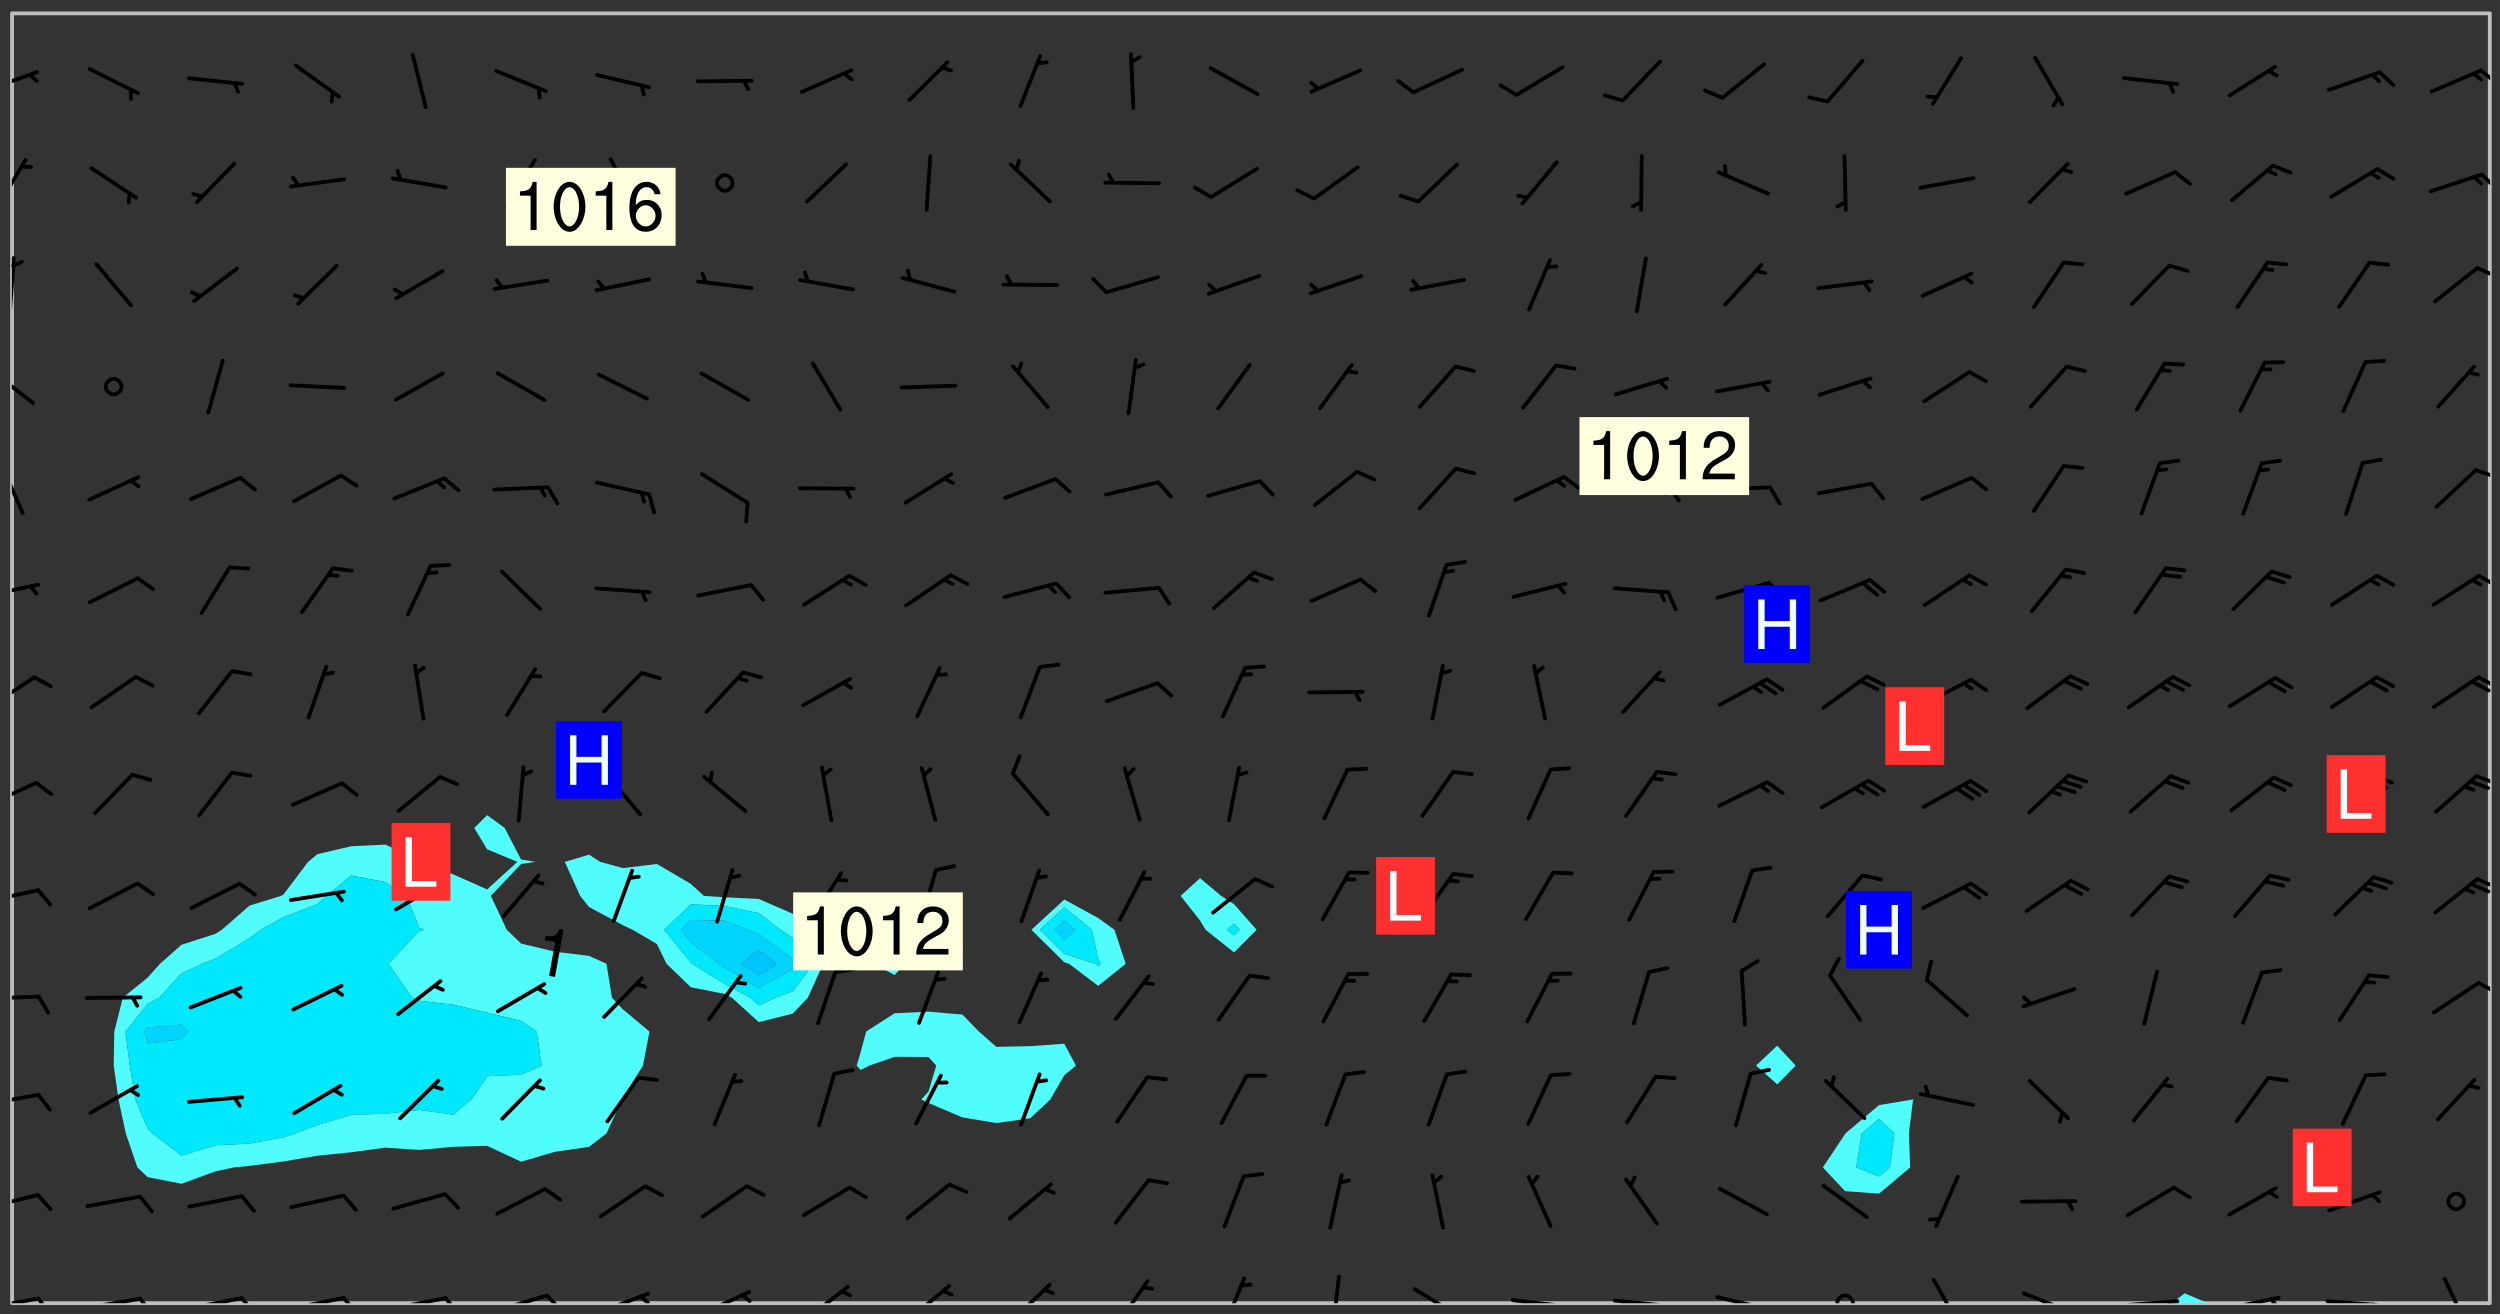 <svg xmlns="http://www.w3.org/2000/svg" role="img" xmlns:xlink="http://www.w3.org/1999/xlink" viewBox="142.45 309.95 326.84 171.84"><rect x="142.45" y="309.95" width="326.84" height="171.84" fill="#333333" stroke="none"/><defs><clipPath id="a"><path d="M144 311.672h1v168.656h-1zm0 0"/></clipPath><clipPath id="b"><path d="M144 311.672h324v168.656H144zm0 0"/></clipPath><clipPath id="c"><path d="M426 479h6v1.328h-6zm0 0"/></clipPath><clipPath id="d"><path d="M467 311.672h1v168.656h-1zm0 0"/></clipPath><clipPath id="e"><path d="M144 479h4v1.328h-4zm0 0"/></clipPath><clipPath id="f"><path d="M147 479h3v1.328h-3zm0 0"/></clipPath><clipPath id="g"><path d="M153 479h9v1.328h-9zm0 0"/></clipPath><clipPath id="h"><path d="M160 479h3v1.328h-3zm0 0"/></clipPath><clipPath id="i"><path d="M166 479h9v1.328h-9zm0 0"/></clipPath><clipPath id="j"><path d="M173 479h3v1.328h-3zm0 0"/></clipPath><clipPath id="k"><path d="M180 479h8v1.328h-8zm0 0"/></clipPath><clipPath id="l"><path d="M187 479h3v1.328h-3zm0 0"/></clipPath><clipPath id="m"><path d="M193 479h8v1.328h-8zm0 0"/></clipPath><clipPath id="n"><path d="M200 479h3v1.328h-3zm0 0"/></clipPath><clipPath id="o"><path d="M206 479h9v1.328h-9zm0 0"/></clipPath><clipPath id="p"><path d="M213 479h3v1.328h-3zm0 0"/></clipPath><clipPath id="q"><path d="M220 478h8v2.328h-8zm0 0"/></clipPath><clipPath id="r"><path d="M225 479h3v1.328h-3zm0 0"/></clipPath><clipPath id="s"><path d="M233 478h8v2.328h-8zm0 0"/></clipPath><clipPath id="t"><path d="M239 479h2v1.328h-2zm0 0"/></clipPath><clipPath id="u"><path d="M247 477h7v3.328h-7zm0 0"/></clipPath><clipPath id="v"><path d="M260 477h7v3.328h-7zm0 0"/></clipPath><clipPath id="w"><path d="M274 477h6v3.328h-6zm0 0"/></clipPath><clipPath id="x"><path d="M288 477h5v3.328h-5zm0 0"/></clipPath><clipPath id="y"><path d="M302 476h4v4.328h-4zm0 0"/></clipPath><clipPath id="z"><path d="M316 476h2v4.328h-2zm0 0"/></clipPath><clipPath id="A"><path d="M327 478h7v2.328h-7zm0 0"/></clipPath><clipPath id="B"><path d="M339 479h9v1.328h-9zm0 0"/></clipPath><clipPath id="C"><path d="M353 479h8v1.328h-8zm0 0"/></clipPath><clipPath id="D"><path d="M366 479h9v1.328h-9zm0 0"/></clipPath><clipPath id="E"><path d="M382 479h3v1.328h-3zm0 0"/></clipPath><clipPath id="F"><path d="M394 477h5v3.328h-5zm0 0"/></clipPath><clipPath id="G"><path d="M406 478h8v2.328h-8zm0 0"/></clipPath><clipPath id="H"><path d="M412 480h2v.328h-2zm0 0"/></clipPath><clipPath id="I"><path d="M419 479h9v1.328h-9zm0 0"/></clipPath><clipPath id="J"><path d="M425 479h3v1.328h-3zm0 0"/></clipPath><clipPath id="K"><path d="M433 479h8v1.328h-8zm0 0"/></clipPath><clipPath id="L"><path d="M439 479h2v1.328h-2zm0 0"/></clipPath><clipPath id="M"><path d="M446 479h8v1.328h-8zm0 0"/></clipPath><clipPath id="N"><path d="M452 480h2v.328h-2zm0 0"/></clipPath><clipPath id="O"><path d="M461 476h5v4.328h-5zm0 0"/></clipPath><clipPath id="P"><path d="M144 465h4v4h-4zm0 0"/></clipPath><clipPath id="Q"><path d="M144 452h4v3h-4zm0 0"/></clipPath><clipPath id="R"><path d="M144 439h4v2h-4zm0 0"/></clipPath><clipPath id="S"><path d="M466 438h2v2h-2zm0 0"/></clipPath><clipPath id="T"><path d="M144 426h4v3h-4zm0 0"/></clipPath><clipPath id="U"><path d="M466 424h2v3h-2zm0 0"/></clipPath><clipPath id="V"><path d="M465 425h3v2h-3zm0 0"/></clipPath><clipPath id="W"><path d="M144 412h4v4h-4zm0 0"/></clipPath><clipPath id="X"><path d="M465 411h3v2h-3zm0 0"/></clipPath><clipPath id="Y"><path d="M144 398h4v5h-4zm0 0"/></clipPath><clipPath id="Z"><path d="M466 398h2v2h-2zm0 0"/></clipPath><clipPath id="aa"><path d="M465 398h3v3h-3zm0 0"/></clipPath><clipPath id="ab"><path d="M144 386h4v3h-4zm0 0"/></clipPath><clipPath id="ac"><path d="M466 384h2v3h-2zm0 0"/></clipPath><clipPath id="ad"><path d="M144 370h2v8h-2zm0 0"/></clipPath><clipPath id="ae"><path d="M465 371h3v2h-3zm0 0"/></clipPath><clipPath id="af"><path d="M144 358h4v5h-4zm0 0"/></clipPath><clipPath id="ag"><path d="M144 343h1v8h-1zm0 0"/></clipPath><clipPath id="ah"><path d="M144 343h2v2h-2zm0 0"/></clipPath><clipPath id="ai"><path d="M466 344h2v3h-2zm0 0"/></clipPath><clipPath id="aj"><path d="M144 330h3v8h-3zm0 0"/></clipPath><clipPath id="ak"><path d="M466 332h2v3h-2zm0 0"/></clipPath><clipPath id="al"><path d="M144 319h4v3h-4zm0 0"/></clipPath><clipPath id="am"><path d="M466 318h2v3h-2zm0 0"/></clipPath><g id="an" clip-path="url(#clip1)"><path fill="#fff" fill-opacity="0" fill-rule="evenodd" d="M0 0h1000v1000H0zm0 0"/><path fill="#d3d3d3" fill-opacity="0" fill-rule="evenodd" d="M162.152 355.867l-.234.293.059.234.117.172.176.234.293.348.113.059.117-.172.059-.234.176-.176.465-.176h.699l.234.293.289.816.059.176.176.23.352.234.699.699.172.176.234.348.234.41.289.582.41.465.23.234.234.176.117.23.176.293.172 1.164v.234l.059.289.059.117.117.117.348.41.117.172.176.176.176.234.117.172.172.352.059.234.234.406.234-.059-.176.176-.059.93h-.582l-.234-.113-.348.113-.117.117-.059.293-.059.176-.117.172-.465.293-.059.234-.059.113v.645l.059.172v.41l.059.059v.406l.059.406.117.176.059.059.23.641-.059.293v.699l-.059.582v.234l-.059.23-.055.352v1.922l.055.117h.426l-.367.117-.023.352.891 1.168 1.742.539 1.34.359v.539l.09.809.535.715 1.52.27.891-.086.09 1.164.535.18 1.16-.18 2.055-.984 1.16-.363 1.879-.176 1.695-.18-.18.719-1.516.086-1.25.09-.805.27-1.074.809.27.719.535.898-.18.625-.266.809.266 1.078.625.898.805.18 1.25-.18-.266.723.098.504.055.293v.172l.059.293v.406l.176.117.352.117h.406l.293-.176.113-.117.059-.117.117-.23.059-.176.352-.465.23-.176.176-.059.176.059.059.176.117.988.055.469.059.172.117.234.176.059.816.059h.289l.117.234.059.406.059.352v1.105l.117.293.117.348.289.699.176.352.582.754.352.176.172.059.469.234.641.465.348.234.293.176.293.055.23.062.816.348.293.176.113.172.352.352.117.176.523.641v.289l.059.352v.348l.059.352.059.289.117.059.172.059h.176l.582.234.176.117.176.289.176.234.113.234.293.23.117.117v.41l.059.055.289.234.234.117.059.117.117.172.059.117.23.234.059.176.234.059.117.059-.117.113-.059.117v.117l-.117.293-.117.289v.582l.176.117.117.059.059.117.117.117.113.059.176.348.059.352.059.406v.176l-.059.176-.117.699v.172l.117.176.293.293h.406l.176.117.117.172.117.293v.234h-.527l-.23-.234h-.234l-.176.059-.059.699.059.348.117.176.176.41.117.23.289.469.176.055h.523l.234.059.758.641.059.293v.234l.059.059.23.348v.352l-.117.172v.293l.293.289.293.176.172.059.293.176.293.117.582.406.289.234.293.176.219.16.016.012.23.176.641.523.176.234.117.176.176.176.113.172v.641l.117.176.469.117.582.117.234.059.23.113.293.117.113.059.586.352.289.172.176.062.176.055.176.059.699.352.289.176.234.055.289.176.234.117.641.406.293.117.172.059.234.059.41.059.23.059.234.117.059.172-.41.176.469.059.059.293.113.234.176.055.234.059.176.059.406.117.641.234.117.172.059.234v.176l-.059.117-.059.406.234.234.117.059.348.117.641.23.176.117.289.117.176.176.234.465.582 1.105.176.176.348.176.176.117.352.117 1.047.523.234.059.465.113.293.059.465.176.758.582.234.234.348.465.176.176.289.234.816.699.293.176.289.289.293.176.293.289.695.641.176.176.293.234.289.234.469.289.641.582.348.234.234.293.348.348.352.465.934.992.348.406.117.176.234.059.113.117.645.176.23.113.234.059.293.176.23.117.934.699.406.406.234.176.406.176.234.117.816.348.348.234.234.117.293.289.23.117.758.352.352.172.23.059.293.117.234.059.871.176h.816l.469.23.172.059.875.699.465.117.293.059.176.059.23.059.469.059.348.059.352.059.406.059h.293l.172.059v.23l.176.176h.293l.348.059.352.059.699.117h.641l.465-.234.293-.176.172-.117.41-.172.289-.176.934-.465.469-.293.523-.293.465-.172.465-.176 1.051-.465.289-.117.41-.117.289-.117.527-.176 1.516-.699.582-.348.289-.059.293-.059.348-.117.875-.23.352-.117h.113l.234-.059.875-.234.234-.059h.812l.352-.059.816-.117.172-.059.352-.055.293-.059.23-.059.816-.176.176-.059h.348l.234-.059.465-.117.758-.172.234-.059h.348l.41-.117.289-.059 1.285-.059h.289l.41-.059.23-.059h.176l.875-.117h.406l.41-.117h.348l.352-.113.871-.059h1.75l1.047.289.41.117.289.117.352.117.289.117 1.051.172.289.059h.293l.293.059.172.059.41.059.172.059.117.059h.117l.117.059.352.059h.113l.41.066 1.922.395 1.926.395 1.52.449 1.695.719 2.145.805 1.605-.719 1.43-.805 1.16-1.078 1.25-.449 3.035-.719 1.875-.359 2.145-1.348 2.234-1.254 2.5-1.258 1.695-.449 1.785-.18 1.16-.27.625.539 1.34-.27.715-.988.984-1.344.445-.18.805-.359 1.875-.539 1.785-.449 1.25-.27 1.16-.09 1.699-.09 1.961-.27 1.25-.09h.539l.625-.09h.891l2.145-.18 2.41-.18 2.59-.09 1.695.18 1.609.09 1.43.359 1.16.719 1.875.988 1.16 1.527.266.715.629.09.355.898.535.539.535 1.527 1.074.359h.535l-.805.535.09 1.707.715 2.695.891.805.895.988.715 1.258 1.785.539 1.52-.18.355 1.344 1.609-.805.98-.539.27.27.316-.215.219-.145.801.449.449-.359h.355l.535-.27.539-.719.535-.27.625-.988 1.16.449.84.371 1.395.617 1.695-.18h1.605l1.785.09.18-1.707.535-1.344.805.27.492.848.402.406-.09.539v.359l.715.449.711-.27h1.43l.359.988.445 1.258.715 1.344 1.25.629 1.695.629.715-.18.18-.539.98-.09.449.359.086 1.258-.266.629-.535.18v.539l.715.984.266.539.984.988.801 1.078-.266.359-.09.898-.625 2.332-.355 2.066-.09 1.793-.18.719-.09.539v1.438l-.98 1.883-.359 1.707-.535.898-.805 1.168-.266.539 2.055 1.254.086.359-.355.539-.09-.18v.809l.09 1.438-.445.715-1.074.094-.266.715.535.898.805.719 1.16.809 1.34.27.445.359-.355.449-1.789-.09-1.25-.449-.715-.719-.625-.09-.176 3.59-.188 1.309h89.359V311.703h-55.27v49.082l.762.125 3.289.543 2.023 2.836v2.754l2.352.332 2.348.332h4.051l-1.379 4.16-2.023.707-2.023.703-.543.344-2.594 1.617-.188.117-2.023-2.078-.73-2.742-2.672-2.078-1.375-3.5-.066-.082-1.957-2.672 2.75-1.418v-49.082H294.422v91.414l.117.031.133.012.074.074.105.047.09.059.086.059.09.059.297.297.059.09.031.117.027.117.016.137-.031.117-.059.09-.059.086-.043.105-.047.102-.027.121v.145l.176.27.148.148.074.086.074.074.043.105.062.09.059.086.043.105.059.09.047.102.043.105.059.086.117.18.074.074.062.086.059.09.043.105.059.09.059.086.062.09.059.09.043.102.117.18.074.074.059.086.074.074.09.059.105.047h.148l.133-.016.133.016.102-.047.074-.074.047-.102-.016-.133v-.148l-.047-.105-.027-.117-.047-.102-.027-.121-.043-.102-.062-.09-.043-.102-.043-.105-.031-.117-.016-.133-.012-.137.086-.059.059-.086.121-.031.043.105.016.133v.117l.059.102.059.09.09.059.148.148.059.09.043.105-.012.102.086.059.105.047.086.059.09.059.074.074-.117.027-.105.047-.086.059-.074.074-.059.09-.062.086-.027.121-.047.102-.043.105-.031.117-.012.133-.016.133v.148l.027.117.047.105.043.102.059.09.074.074.09.059.074.074.09.059.059.09.043.105.047.102.117.031.133.016h.148l.117-.031.105.043.043.105.047.102.027.121L299.5 410l.027.117.031.121.027.117.105.043.102.047.133-.016.148.148.062.086.074.074.07.074.09.062.105.043.102.043.117.031.137.016.117-.031.074-.074.027-.117-.012-.133-.031-.121-.027-.117.043-.105h.117l.09.062.117.027h.148l.133.016h.148l.133.016.133-.016h.148l.133-.016.133-.012.137.012.117-.027.133-.016.191-.059-.059.176-.016.133-.027.121-.016.133-.059.086-.133.016-.105.047-.105.043-.117.031-.117.027-.266.031h-.148l-.133.016-.074.074.059.086.148.148.117.18.074.07.09.062.09.059.086.059.09.059.102.043.105.062.105.043.086.059.105.047.102.043.18.117.059.09-.043.102-.047.105.016.133.223.223.059.09.043.102.031.121.043.102.016.133.031.117.012.137.031.117.148.148.102.043.105.043.117.031.133.016.137.016h.117l.117-.031.09-.059.043-.105.047-.102.043-.105.031-.117.012-.133v-.148l-.012-.133-.016-.133-.031-.117-.043-.105-.047-.105-.043-.102-.043-.105-.016-.133.016-.133.027-.117.031-.117.027-.121.047-.102.09-.059.086-.062.074-.074.09-.059.223-.223.059-.086.074-.074.117-.18.059-.086v-.148l-.074-.074-.102-.047-.105-.043-.102-.043-.059-.09-.047-.105-.027-.117.09-.059.117-.031.102-.043.18-.117.148-.148.012-.133-.012-.105-.09-.059-.133.016h-.148l-.133.016-.133-.016-.121-.031-.086-.059-.074-.074-.059-.09-.062-.086-.117-.18-.059-.086.031-.121.086-.059.121-.031.059-.086v-.121l-.031-.117-.059-.09-.059-.086-.047-.105-.027-.117-.016-.133.059-.09.074-.074.09-.059.117-.18.074-.074.059-.086.148-.148.121-.031.133-.016.133.016.074.074.043.105.016.133-.031.117-.117.031-.133.012-.148.148-.043.105-.047.102-.027.121-.031.117v.148l.031.117.043.105.059.09.074.07.074.074.117.031.121.027.117-.027.133-.016h.117l.09.059.074.074.047.105.059.086.102.047.133.016.105.043.086.059-.012.105-.074.074-.18.117-.059.09-.09.059-.07.074-.074.074-.062.09-.027.117-.016.133.016.133-.016.133v.148l.016.133.027.117.031.121.074.074.09.059.086.059.09.059.117.031v.086l-.102.047-.09.059-.266.031-.117.027h-.148l-.105.043-.102.047-.059.09-.062.234-.012.133-.031.121-.016.133v.293l-.012.133.012.137.016.133.133.016.133.012.121.031.086.059.074.074.047.105.043.102.016.133v.445l-.016.133v.445l.031.266.027.117.016.133.031.117.086.211.031.266v.148l-.031.117-.027.117-.031.121-.027.117-.031.117-.031.121-.012.133-.016.133.09.059.117-.031.102.016.047.105-.031.266v.441l-.043.105-.047.105-.043.102-.043.105-.059.086-.031.121-.043.117-.031.117-.016.133.016.133.059.09.105.047.086.059.059.086-.012.137-.031.117-.043.102v.445l-.016.133v.148l-.031.117-.043.105-.027.117-.047.105-.043.102-.031.121-.027.117-.031.133-.031.117-.027.117-.043.105-.031.117-.031.121-.012.133-.016.133v.297l.027.117v.148l.047.398.027.117.059.09.121.031h.148l.133-.016.059.09v.117l-.059.09-.09.059-.102.043-.105.047-.09.059-.086.059-.137.016-.117-.031-.133-.016-.102.047-.062.086-.012.137-.016.133-.031.117-.027.117-.016.133-.031.121v.297l.016.133.031.117v.148l.012.133v.148l-.027.117-.047.102-.027.121-.031.117-.059.09-.074.074-.102.043-.105.047-.117.027-.121.031-.102-.047.059-.086.105-.047.027-.117.031-.117.027-.121.031-.117v-.148l.016-.133-.031-.117-.043-.105-.105.016-.074.074-.102.043-.09.062-.074.074-.043.102-.016.133-.031.117L304.25 426l-.031.117-.027.117-.031.121-.027.117-.031.117-.043.105-.09.059h-.09l-.117-.031-.031-.086.016-.137-.031-.117v-.148l-.012-.133v-.148l-.062-.234-.027-.121-.043-.102-.047-.105-.059-.086-.059-.09-.043-.105-.062-.086-.148-.148-.07-.074-.105-.047-.105-.043-.102-.043-.297-.297-.09-.074-.086-.059-.105-.043-.09-.062-.086-.059-.105-.043-.09-.059-.086-.062-.074-.07-.105-.047-.086-.059-.105-.043-.09-.062-.102-.043-.105-.043-.086-.059-.105-.047-.105-.043-.102-.047-.09-.059-.102-.043-.105-.043-.09-.062-.117-.027-.133-.016-.133.016H299.75l-.133.016-.117-.031-.09-.059-.074-.074-.09-.059-.102-.047h-.148l-.121-.027-.102-.043-.074-.074-.117-.18-.09-.059-.102-.043-.09-.062-.105-.043-.09-.059-.086-.059-.105-.047-.059-.086-.059-.09-.043-.105-.047-.102-.074-.074-.086-.059-.074-.074-.09-.059-.223-.223-.043-.105-.031-.266.105-.043h.145l.105.043.074.074.09.059.086.059.105.047.09.059.148.148.07.074.148.148.062.086.074.074.086.059.074.074.09.062.09.059.086.059.27.176.102.047.105.043.102.043.047-.074.059-.086.074-.074.07-.074.105.043.074.074.059.09.043.102.047.105.043.105.121.027.117-.027.074-.09.043-.105.059-.09.074-.074.105-.043.117-.027.133.012.09.059.148.148.059.09.043.105.047.102.043.105.043.102.105.047.105.043.133.016.086-.059.059-.09.074-.074.105-.043.117.027.105.047.102.043.105.043.102.047.18.117v.117l-.016.133.016.133.016.137.059.086.102.047.121.027.117.031h.148l.117-.031.059-.09.18-.117.059-.09.074-.074.059-.086.117-.18.18-.117.117.031.09.059.043.074-.016.133v.117l.09.059h.148l.133-.016.133-.012.266-.031.105-.043.117-.031.121-.027.074-.074.07-.074.062-.09-.016-.105-.047-.102-.102-.043-.105-.016-.117.027-.266.031h-.148l-.074-.074-.09-.059-.117-.031-.117-.027-.133-.016h-.148l-.133.016h-.297l-.105-.047-.148-.148-.043-.102-.059-.09.223-.223.086-.059.105-.043.117-.031.133-.016.133.016.137.016.102.043.133-.012.09-.062.102-.043.062-.09-.047-.102-.09-.059-.117-.031-.102-.043-.059-.09-.062-.09v-.117l.016-.133.105-.047.074-.07v-.121l-.09-.059-.031-.117.09-.059.074-.074.043-.105.059-.09.047-.102.016-.133v-.148l-.047-.105-.043-.102-.09-.059-.133-.016-.102-.043-.137-.016-.117-.031h-.445l-.133-.016-.133-.012-.133-.016-.117-.031h-.148l-.133-.016-.133-.012-.266-.031-.121-.043-.086-.059-.074-.074v-.148l.012-.133.105-.047.102-.043.133-.016h.152l.133-.016h.293l.121.031.102.043.09.059.234.062.121-.047.09-.059.102-.043.133-.016.105.043.102.047.133.012.121-.027h.145l.121-.031.117-.027.105-.047.074-.074.086-.059.148-.148.059-.086.047-.105.027-.117.016-.105-.102-.043-.09-.059-.117-.031-.105-.043-.09-.062-.074-.086-.074-.074-.102-.043-.105-.047-.102-.043-.059-.09-.047-.102-.086-.211-.062-.086-.059-.09-.074-.074-.086-.059h-.27l-.117.031-.09.059-.102.043-.133.016-.105-.016-.027-.117-.062-.09-.117-.031-.102-.043-.148-.148-.031-.117-.016-.105.074-.074.18-.117.117-.027.117-.031.137.016.102.043.105.043.102.047.105.043.117.031.133.016.117.027.133.016.105-.016.09-.059-.074-.074-.105-.043-.074-.074-.074-.09-.148-.148-.086-.059-.09-.059-.074-.074-.09-.059-.102-.047-.121-.027-.102-.047-.105-.043-.117-.031-.102-.043-.121-.031h-.148l-.117.031-.105.043-.086.062-.18.117-.086.059-.09.059-.105.047-.086.059-.105.043-.102.043-.105.047-.074.074-.059.09-.059.086-.047.105-.059.086-.074.074-.133-.012-.117-.031h-.117l-.074.074-.09.059-.074.074-.09.059-.086.059-.105.047-.102.043-.137.016-.102-.043-.148-.148-.105-.047h-.086l-.105.047-.102.043-.121.031-.117-.031-.074-.074v-.117l.031-.121.074-.07.059-.09.074-.074.117-.031.105-.043h.293l.133-.016.137-.016.102-.043.09-.059.102-.047.09-.059.133-.012.09.059.133.012.09-.059.086-.059.105-.043.09-.059.086-.062.09-.059.148-.148.059-.086.059-.09.105-.043.133-.016.117.027.121.031.059-.059.059-.09.031-.266.027-.117.105.012.133.016.102-.043.09-.059.059-.09.074-.074.059-.09.047-.102.012-.133-.012-.133-.047-.105-.148-.148-.059-.09-.059-.086-.043-.105v-.445l.016-.133v-.148l.012-.133-.059-.059-.09.059-.102-.043-.18-.117-.086-.059-.062-.09-.059-.09-.074-.074-.086-.059-.121.031-.102.012-.105.047-.086.059-.105.043-.148.148-.09.059-.086.059-.09.062-.105.043-.133.016v-.121l.105-.043.117-.031.074-.07.043-.105v-.148l-.027-.117-.148-.148-.133-.016h-.148l-.117.031-.105.043-.102.043-.09.062-.117.027-.074-.074.012-.133-.043-.102-.043-.105-.09-.059-.117.027-.121.031-.117.031-.102.043-.121.031-.102.043-.105.043-.09.059-.102.016v-.117l.016-.133-.059-.09-.074.043-.148.148-.059.09-.074.074-.047.105-.043.102-.074.074-.059.09-.074.074-.059.086-.074.074-.09.062-.074.07-.074.074-.102.016-.133.016-.105-.043v-.121l.148-.148.043-.102.059-.09.047-.102.043-.105.059-.09.031-.117.043-.102.031-.121.027-.117.047-.105.043-.102.043-.105.074-.07.09-.062.09-.059.102-.043h.297l.266-.031.105-.043-.074-.074-.117-.031-.105-.043-.09-.059-.102-.047-.09-.059-.102-.043-.105-.043-.09-.062-.086-.059-.105-.043-.102-.043-.121-.031-.117-.031-.102-.043L297.5 410.25l-.102-.043-.09-.059-.043-.105-.016-.133.102-.043.133-.016.137.016.133-.016.102-.043.059-.09.016-.105-.09-.059-.074-.074-.102-.043-.09-.059-.148-.148-.043-.105-.016-.133v-.293l-.059-.09-.09-.059-.074-.074-.043-.105-.031-.117-.059-.09-.074-.074-.117-.027-.074-.074-.09-.059-.09-.062-.086-.059-.074-.074-.059-.086-.047-.105-.086-.059-.148-.148-.195-.059-.133.016-.102.043-.074.074-.047.102-.043.105-.059.09-.059.086-.297.297-.09.059h-.086l-.062-.086-.043-.105.031-.117.059-.09.027-.117-.012-.133-.09-.062-.105.047-.117.027-.117.031-.27.176-.102.047-.117.027-.105.047-.09.059-.102.043-.059-.086-.047-.105.016-.133.047-.105.07-.074.074-.07.059-.09v-.148l-.043-.105h-.238l-.102.047-.031.117-.027.117-.031.121-.074.043-.133.016-.074-.047-.043-.102-.043-.105-.047-.102-.043-.105-.121.031-.102.043-.133.016-.117.031-.105.043-.09.059-.102.047-.121.027-.133.016-.102-.043-.059-.09-.047-.105-.043-.102-.043-.105v-.117l.059-.09.086-.059.18-.117.102-.047.105-.043.105-.059.102-.043.09-.062.102-.043.105-.059.102-.047.09-.059.105-.043.102-.043.09-.062.102-.043.137-.016.117.031.102.043.121.031.102.043.105.047.102.043.105.043.102.047.105.043.102.043.105.047.086.059.105.043.117.031.105.043.102.047.09.059.105.043.102.043.105.047.117.027.102.047.121.027h.148l.086-.059.016-.102.059-.09-.027-.117-.074-.074-.117-.18-.074-.074-.09-.074-.18-.117-.086-.059-.105-.043-.102-.047-.27-.176-.059-.09-.074-.074-.059-.09-.043-.102-.031-.117-.016-.137v-.562l-.012-.133-.016-.133-.031-.117-.016-.133-.012-.133-.031-.121-.223-.223-.059-.086-.016-.105.031-.117.133-.016v-91.414H172.992v1.453l-.059.234-.352 1.051-.172.523-.117.348-.176.41-.117.172-.234.293-.23.059h-.352l-.117.059-.23.406v.293l.117.176.23.23.117.234.641.758.293.465.176.234.23.352.234.348.641.816.176.465.172.41.117.695.176.469.117 1.398.059.465v.875l.117 1.047v4.781l-.059.465-.352 1.281-.176.523-.113.41-.352.93L172.934 336l-.234.582-.117.176-.172.348-.176.406-.352.816-.059.293-.113.293-.117.289-.059.176-.117.875-.059.406-.059.117-.059.176-.059.172-.23.527-.117.172v.234l-.117.234-.059.172-.176.586v.289l-.059.176v.293l-.059.113-.059.527v.172l-.055.234v2.621l-.176.816-.117.176-.176.234-.117.172-.113.234-.586.934-.23.289-.293.465-.176.234-.289.352-.352.699-.113.23-.176.41-.176.23-.406.527-.816.699-.293.172-.289.234-.176.117-.176.176-.523.406-.527.176-.172.176-.234.055-.641.176h-.758m12.211 31.023l-1.074.449.359.895 1.25-.715.445-.539-.98-.09"/><path fill="#d3d3d3" fill-opacity="0" fill-rule="evenodd" d="M201.508 416.598h-.895l.449.629.98.359.805-.09.445-.988-.176.09-.715-.355-.895.355m154.621 59.07l-.059-.523v-.293l.113-.293.059-.23.469-.469h.113l.117-.113.117-.059h.176l.234-.059h.348l.234.059.117.059.23.172.059.176.117.582v.293l-.117.176-.172.289-.176.176-.527.523-.23.234-.117.059h-.176l-.117-.059-.406-.293-.176-.117-.117-.059-.059-.113-.055-.117m6.641-10.957l-.059-.172v-1.109l.059-.172.176-.059.172-.059h.176l.234-.059.117.059.059.699-.059.172-.117.176-.117.059-.234.523-.113.059h-.234l-.059-.117m9.613-14.391l-.117-.176v-.699l.293-.875.117-.172.176-.352.113-.23.117-.293.352-.758.117-.23.172-.234h.176l.117-.059h.641l.117.059.234.234.172.113.352.293.117.117.113.176v.113l.117.059.117.117v.699l-.059.176v.23l-.059.176-.348 1.051-.117.23-.117.234-.117.059-.23.234-.641.289h-.875l-.41-.117-.641-.465"/><path fill="none" stroke="#bebebe" stroke-linecap="round" stroke-linejoin="round" stroke-miterlimit="10" stroke-width=".5" d="M467.957 311.695H144.027v168.625h323.93v-168.625"/><g clip-path="url(#a)"><path fill="#fff" fill-opacity="0" fill-rule="evenodd" d="M144 475.891v4.438h.004H144V311.672h.004H144v164.219"/></g><g clip-path="url(#b)"><path fill="#fff" fill-opacity="0" fill-rule="evenodd" d="M144.004 480.328V311.672h62.133v104.852l-1.68 1.668 1.68 2.793 3.953 1.645-3.953 3.605-4.438-1.973-3.98-1.633-.457-.238-4.441-2.02-4.438.215-4.438 1.031-1.219 1.012-3.219 4.27-.301.172-4.141 1.273-3.617 3.164-.82.523-4.438 1.43-2.82 2.484-1.617 1.816-3.246 2.621-1.117 4.438-.074 4.441.633 4.438.949 4.438 1.523 4.438 1.332 1.273 4.438.867 4.438-1.633 2.414-.508 2.023-.199 4.441-.578 4.438-.754 4.438-.449 4.438-.605 4.441.301 4.438-.406 4.438-.133 4.438 2.078 4.441-1.297 4.438-.641 2.273-1.754 2.086-4.438.078-.27 2.625-4.168.848-4.441-3.473-2.906-1.434-1.531-.719-4.438-2.285-1.027-4.438-.539-4.441-1.074-1.871-1.797-2.078-4.438 3.949-4.164 1.891-.277-1.891-.316-2.148-4.121-2.289-1.668V311.672h13.316v110.012l-3.164.945 2.008 4.441 1.156 1.453 4.438 2.383 1.277.602 3.16 1.855 1.258 2.582 3.18 3.074 4.441.871.922.492 3.516 3.195 4.438-1.113 1.98-2.082 2.012-4.438-1.609-4.438-2.383-2.102-4.438-1.934-4.438-.219-2.73-.184-1.711-1.559-4.438-2.609-4.438.539-2.961-.812-1.477-.945V311.672h39.945v121.473l-2.652 2.801 2.652 1.48 1.324-1.48-1.324-2.801V311.672h4.438v130.531l-4.438.219-3.719 2.398-.723 2.734-.508 1.707.508.57 1.141-.57 3.301-1.152 4.438.027 1.023 1.125-1.023 3.391-.945 1.047.945.449 4.438 1.887 4.438.738 4.441-.629 2.598-2.445 1.84-3.176 1.523-1.262-1.523-2.859-4.438.316-4.441.094-2.273-1.992-2.164-2.227-4.438-.391V311.672h17.754v115.875l-4.297 3.961 4.297 4.238.613.199 3.824 2.895 3.59-2.895-1.465-4.438-2.125-1.535-4.438-2.426v-115.875h17.754v113.082l-2.543 2.316 2.543 3.234.727 1.203 3.711 2.957 2.953-2.957-2.953-3.348-1.691-1.09-2.746-2.316V311.672h75.449v134.98l-2.762 2.609 2.762 2.453 2.414-2.453-2.414-2.609V311.672h17.754V453.629l-.07.07-4.367.727-4.41 3.711-.027.074-2.91 4.363 2.91 3.105 4.438.32 4.074-3.426-.172-4.438.535-4.336.062-.102-.062-.07V311.672h75.449v168.656h-36.867l-3.074-1.297-1.656 1.297H144.004"/></g><path fill="#50fcfc" fill-rule="evenodd" d="M157.949 453.699l-.633-4.438.074-4.441 1.117-4.438 3.246-2.621 1.617-1.816 2.82-2.484 4.438-1.43.82-.523 3.617-3.164 4.141-1.273.301-.172 3.219-4.27 1.219-1.012 4.438-1.031v3.816l-3.203 2.668-1.234 1.086-4.438 1.703-2.977 1.648-1.465 1.109-4.438 2.66-1.711.668-2.727 1.246-2.906 3.191-1.531.816-2.895 3.621.559 4.441.734 4.438 1.602 3.785.641.652 3.797 2.895 4.438-1.355 4.438-.219 4.441-.828 1.523-.492 2.914-1.121 4.438-1.316 4.438-.145 4.441-.496 4.438.609 2.371-1.969 2.066-3.039 4.438-.227 2.695-1.172-.66-4.441-2.035-1.395-4.438-1.09-4.438-1.039-4.438-.504-.934-.41-3.098-4.438 4.031-4.285.73-.152-.73-.246-1.676-4.191-2.766-1.797-4.438-.871v-3.816l4.438-.215 4.441 2.02.457.238 3.98 1.633 4.438 1.973 3.953-3.605-3.953-1.645-1.68-2.793 1.68-1.668 2.289 1.668 2.148 4.121 1.891.316-1.891.277-3.949 4.164 2.078 4.438 1.871 1.797 4.441 1.074 4.438.539 2.285 1.027.719 4.438 1.434 1.531 3.473 2.906-.848 4.441-2.625 4.168-.078.27-2.086 4.438-2.273 1.754-4.438.641-4.441 1.297-4.438-2.078-4.438.133-4.438.406-4.441-.301-4.438.605-4.438.449-4.438.754-4.441.578-2.023.199-2.414.508-4.438 1.633-4.438-.867-1.332-1.273-1.523-4.438-.949-4.438"/><path fill="#00e8fc" fill-rule="evenodd" d="M159.418 449.262l-.559-4.441 2.895-3.621 1.531-.816 2.906-3.191v6.703l-4.438.371-.445.555.445 1.562 4.438-.598.844-.965-.844-.926v-6.703l2.727-1.246 1.711-.668v18.395l-.059.027.059.043.031-.043-.031-.027v-18.395l4.438-2.66 1.465-1.109 2.977-1.648 4.438-1.703 1.234-1.086 3.203-2.668 4.438.871 2.766 1.797 1.676 4.191.73.246-.73.152-4.031 4.285 3.098 4.438.934.41 4.438.504 4.438 1.039 4.438 1.09 2.035 1.395.66 4.441-2.695 1.172-4.438.227-2.066 3.039-2.371 1.969-4.438-.609-4.441.496-4.438.145-4.438 1.316-2.914 1.121-1.523.492-4.441.828-4.438.219-4.438 1.355-3.797-2.895-.641-.652-1.602-3.785-.734-4.438"/><path fill="#00d4fc" fill-rule="evenodd" d="M161.754 446.383l-.445-1.562.445-.555 4.438-.371.844.926-.844.965-4.438.598"/><path fill="#50fcfc" fill-rule="evenodd" d="M170.629 453.672l-.059.027.059.043.031-.043-.031-.027m47.668-26.602l-2.008-4.441 3.164-.945 1.477.945 2.961.812 4.438-.539 4.438 2.609v2.66l-3.484 3.336 3.484 4.297.184.141 4.258 2.652 3.336 1.785 1.102 1 2.168-1 2.27-.832 2.691-3.605-2.691-3.371-1.594-1.066-2.844-2.176-4.438-.93-4.441-.23v-2.66l1.711 1.559 2.73.184 4.438.219 4.438 1.934 2.383 2.102 1.609 4.438-2.012 4.438-1.98 2.082-4.438 1.113-3.516-3.195-.922-.492-4.441-.871-3.18-3.074-1.258-2.582-3.16-1.855-1.277-.602-4.438-2.383-1.156-1.453"/><path fill="#00e8fc" fill-rule="evenodd" d="M232.766 435.805l-3.484-4.297 3.484-3.336v2.051l-1.34 1.285 1.34 1.656 3.633 2.781.809.5 4.438 2.699 4.438-2.5.52-.699-.52-.652-4.438-3.18-1.434-.605-3.004-1.191-4.441-.094v-2.051l4.441.23 4.438.93 2.844 2.176 1.594 1.066 2.691 3.371-2.691 3.605-2.27.832-2.168 1-1.102-1-3.336-1.785-4.258-2.652-.184-.141"/><path fill="#00d4fc" fill-rule="evenodd" d="M232.766 433.164l-1.34-1.656 1.34-1.285 4.441.094 3.004 1.191 1.434.605v2.039l-2.371 1.793 2.371 1.496 2.379-1.496-2.379-1.793v-2.039l4.438 3.18.52.652-.52.699-4.438 2.5-4.438-2.699-.809-.5-3.633-2.781"/><path fill="#00c4fc" fill-rule="evenodd" d="M241.645 437.441l-2.371-1.496 2.371-1.793 2.379 1.793-2.379 1.496"/><path fill="#50fcfc" fill-rule="evenodd" d="M254.957 449.832l-.508-.57.508-1.707.723-2.734 3.719-2.398 4.438-.219 4.438.391 2.164 2.227 2.273 1.992 4.441-.094 4.438-.316 1.523 2.859-1.523 1.262-1.84 3.176-2.598 2.445-4.441.629-4.438-.738-4.438-1.887-.945-.449.945-1.047 1.023-3.391-1.023-1.125-4.438-.027-3.301 1.152-1.141.57m4.441-12.406l-2.652-1.48 2.652-2.801 1.324 2.801-1.324 1.48m22.191-1.68l-4.297-4.238 4.297-3.961v1.031l-3.176 2.93 3.176 3.133 4.059 1.305.379.285.355-.285-.355-.633-.84-3.805-3.598-2.93v-1.031l4.438 2.426 2.125 1.535 1.465 4.438-3.59 2.895-3.824-2.895-.613-.199"/><path fill="#00e8fc" fill-rule="evenodd" d="M281.59 434.641l-3.176-3.133 3.176-2.93v1.723l-1.309 1.207 1.309 1.293 1.48-1.293-1.48-1.207v-1.723l3.598 2.93.84 3.805.355.633-.355.285-.379-.285-4.059-1.305"/><path fill="#00d4fc" fill-rule="evenodd" d="M281.59 432.801l-1.309-1.293 1.309-1.207 1.48 1.207-1.48 1.293"/><path fill="#50fcfc" fill-rule="evenodd" d="M299.344 430.305l-2.543-3.234 2.543-2.316 2.746 2.316 1.691 1.09v2.523l-.91.824.91.727.723-.727-.723-.824v-2.523l2.953 3.348-2.953 2.957-3.711-2.957-.727-1.203"/><path fill="#00e8fc" fill-rule="evenodd" d="M303.781 432.234l-.91-.727.91-.824.723.824-.723.727"/><path fill="#50fcfc" fill-rule="evenodd" d="M374.793 451.715l-2.762-2.453 2.762-2.609 2.414 2.609-2.414 2.453m8.879 13.965l-2.91-3.105 2.91-4.363.027-.074 4.41-3.711v1.805l-2.266 1.906-.715 4.438 2.98 1.18 1.402-1.18.602-4.438-2.004-1.906v-1.805l4.367-.727.07-.07.062.07-.062.102-.535 4.336.172 4.438L388.109 466l-4.438-.32"/><path fill="#00e8fc" fill-rule="evenodd" d="M388.109 463.754l-2.98-1.18.715-4.438 2.266-1.906 2.004 1.906-.602 4.438-1.402 1.18"/><g clip-path="url(#c)"><path fill="#50fcfc" fill-rule="evenodd" d="M426.398 480.328l1.656-1.297 3.074 1.297h-4.73"/></g><g clip-path="url(#d)"><path fill="#fff" fill-opacity="0" fill-rule="evenodd" d="M467.996 480.328H468V311.672h-.004H468v168.656h-.004"/></g><path fill="#fff" fill-opacity="0" fill-rule="evenodd" d="M210.734 438.758l5.746 1.043L218.258 430l-5.746-1.043-1.777 9.801"/><path fill-rule="evenodd" d="M215.625 431.387l.504.09-1.125 6.191-.773-.137.801-4.418-1.367-.25.102-.547.562.035.258-.008.242-.047.223-.102.211-.176.191-.266.172-.367"/><g clip-path="url(#e)"><path fill="none" stroke="#000" stroke-linecap="round" stroke-linejoin="round" stroke-miterlimit="10" stroke-width=".5" d="M147.461 479.73l-6.922 1.195"/></g><g clip-path="url(#f)"><path fill="none" stroke="#000" stroke-linecap="round" stroke-linejoin="round" stroke-miterlimit="10" stroke-width=".5" d="M147.461 479.73l1.504 1.941"/></g><g clip-path="url(#g)"><path fill="none" stroke="#000" stroke-linecap="round" stroke-linejoin="round" stroke-miterlimit="10" stroke-width=".5" d="M160.781 479.742l-6.93 1.172"/></g><g clip-path="url(#h)"><path fill="none" stroke="#000" stroke-linecap="round" stroke-linejoin="round" stroke-miterlimit="10" stroke-width=".5" d="M160.781 479.742l1.496 1.945"/></g><g clip-path="url(#i)"><path fill="none" stroke="#000" stroke-linecap="round" stroke-linejoin="round" stroke-miterlimit="10" stroke-width=".5" d="M174.078 479.66l-6.898 1.336"/></g><g clip-path="url(#j)"><path fill="none" stroke="#000" stroke-linecap="round" stroke-linejoin="round" stroke-miterlimit="10" stroke-width=".5" d="M174.078 479.66l1.543 1.91"/></g><g clip-path="url(#k)"><path fill="none" stroke="#000" stroke-linecap="round" stroke-linejoin="round" stroke-miterlimit="10" stroke-width=".5" d="M187.391 479.637L180.5 481.02"/></g><g clip-path="url(#l)"><path fill="none" stroke="#000" stroke-linecap="round" stroke-linejoin="round" stroke-miterlimit="10" stroke-width=".5" d="M187.391 479.637l1.555 1.898"/></g><g clip-path="url(#m)"><path fill="none" stroke="#000" stroke-linecap="round" stroke-linejoin="round" stroke-miterlimit="10" stroke-width=".5" d="M200.707 479.656l-6.895 1.348"/></g><g clip-path="url(#n)"><path fill="none" stroke="#000" stroke-linecap="round" stroke-linejoin="round" stroke-miterlimit="10" stroke-width=".5" d="M200.707 479.656l1.547 1.902"/></g><g clip-path="url(#o)"><path fill="none" stroke="#000" stroke-linecap="round" stroke-linejoin="round" stroke-miterlimit="10" stroke-width=".5" d="M213.945 479.328l-6.738 2"/></g><g clip-path="url(#p)"><path fill="none" stroke="#000" stroke-linecap="round" stroke-linejoin="round" stroke-miterlimit="10" stroke-width=".5" d="M213.945 479.328l1.719 1.75"/></g><g clip-path="url(#q)"><path fill="none" stroke="#000" stroke-linecap="round" stroke-linejoin="round" stroke-miterlimit="10" stroke-width=".5" d="M227.176 479.082l-6.57 2.492"/></g><g clip-path="url(#r)"><path fill="none" stroke="#000" stroke-linecap="round" stroke-linejoin="round" stroke-miterlimit="10" stroke-width=".5" d="M226.219 479.445l.922.809"/></g><g clip-path="url(#s)"><path fill="none" stroke="#000" stroke-linecap="round" stroke-linejoin="round" stroke-miterlimit="10" stroke-width=".5" d="M240.398 478.859l-6.387 2.938"/></g><g clip-path="url(#t)"><path fill="none" stroke="#000" stroke-linecap="round" stroke-linejoin="round" stroke-miterlimit="10" stroke-width=".5" d="M239.469 479.289l.977.742"/></g><g clip-path="url(#u)"><path fill="none" stroke="#000" stroke-linecap="round" stroke-linejoin="round" stroke-miterlimit="10" stroke-width=".5" d="M253.297 478.176l-5.551 4.309"/></g><path fill="none" stroke="#000" stroke-linecap="round" stroke-linejoin="round" stroke-miterlimit="10" stroke-width=".5" d="M252.488 478.801l1.121.504"/><g clip-path="url(#v)"><path fill="none" stroke="#000" stroke-linecap="round" stroke-linejoin="round" stroke-miterlimit="10" stroke-width=".5" d="M266.531 478.074l-5.391 4.508"/></g><path fill="none" stroke="#000" stroke-linecap="round" stroke-linejoin="round" stroke-miterlimit="10" stroke-width=".5" d="M265.746 478.73l1.137.461"/><g clip-path="url(#w)"><path fill="none" stroke="#000" stroke-linecap="round" stroke-linejoin="round" stroke-miterlimit="10" stroke-width=".5" d="M279.691 477.902l-5.082 4.852"/></g><path fill="none" stroke="#000" stroke-linecap="round" stroke-linejoin="round" stroke-miterlimit="10" stroke-width=".5" d="M278.953 478.609l1.164.387"/><g clip-path="url(#x)"><path fill="none" stroke="#000" stroke-linecap="round" stroke-linejoin="round" stroke-miterlimit="10" stroke-width=".5" d="M292.469 477.441l-4.008 5.773"/></g><path fill="none" stroke="#000" stroke-linecap="round" stroke-linejoin="round" stroke-miterlimit="10" stroke-width=".5" d="M291.887 478.281l1.219.148"/><g clip-path="url(#y)"><path fill="none" stroke="#000" stroke-linecap="round" stroke-linejoin="round" stroke-miterlimit="10" stroke-width=".5" d="M305.109 477.074l-2.656 6.508"/></g><path fill="none" stroke="#000" stroke-linecap="round" stroke-linejoin="round" stroke-miterlimit="10" stroke-width=".5" d="M304.723 478.023l1.219-.125"/><g clip-path="url(#z)"><path fill="none" stroke="#000" stroke-linecap="round" stroke-linejoin="round" stroke-miterlimit="10" stroke-width=".5" d="M317.5 476.84l-.809 6.98"/></g><g clip-path="url(#A)"><path fill="none" stroke="#000" stroke-linecap="round" stroke-linejoin="round" stroke-miterlimit="10" stroke-width=".5" d="M327.414 478.492l5.992 3.672"/></g><g clip-path="url(#B)"><path fill="none" stroke="#000" stroke-linecap="round" stroke-linejoin="round" stroke-miterlimit="10" stroke-width=".5" d="M340.234 479.926l6.98.809"/></g><g clip-path="url(#C)"><path fill="none" stroke="#000" stroke-linecap="round" stroke-linejoin="round" stroke-miterlimit="10" stroke-width=".5" d="M353.547 479.973l6.988.711"/></g><g clip-path="url(#D)"><path fill="none" stroke="#000" stroke-linecap="round" stroke-linejoin="round" stroke-miterlimit="10" stroke-width=".5" d="M373.777 481.137l-6.84-1.617"/></g><g clip-path="url(#E)"><path fill="none" stroke="#000" stroke-linecap="round" stroke-linejoin="round" stroke-miterlimit="10" stroke-width=".5" d="M384.695 480.328l-.02-.199-.059-.191-.098-.176-.457-.379-.191-.059-.199-.02-.199.02-.191.059-.461.379-.094.176-.059.191-.02.199.02.199.059.191.094.18.461.375.191.059.199.02.199-.02.191-.059.457-.375.098-.18.059-.191.02-.199"/></g><g clip-path="url(#F)"><path fill="none" stroke="#000" stroke-linecap="round" stroke-linejoin="round" stroke-miterlimit="10" stroke-width=".5" d="M398.727 483.383l-3.48-6.105"/></g><g clip-path="url(#G)"><path fill="none" stroke="#000" stroke-linecap="round" stroke-linejoin="round" stroke-miterlimit="10" stroke-width=".5" d="M413.57 481.613l-6.539-2.566"/></g><g clip-path="url(#H)"><path fill="none" stroke="#000" stroke-linecap="round" stroke-linejoin="round" stroke-miterlimit="10" stroke-width=".5" d="M412.621 481.238l.141 1.219"/></g><g clip-path="url(#I)"><path fill="none" stroke="#000" stroke-linecap="round" stroke-linejoin="round" stroke-miterlimit="10" stroke-width=".5" d="M427.121 480.059l-7.008.539"/></g><g clip-path="url(#J)"><path fill="none" stroke="#000" stroke-linecap="round" stroke-linejoin="round" stroke-miterlimit="10" stroke-width=".5" d="M426.102 480.137l.656 1.039"/></g><g clip-path="url(#K)"><path fill="none" stroke="#000" stroke-linecap="round" stroke-linejoin="round" stroke-miterlimit="10" stroke-width=".5" d="M440.371 479.605l-6.879 1.445"/></g><g clip-path="url(#L)"><path fill="none" stroke="#000" stroke-linecap="round" stroke-linejoin="round" stroke-miterlimit="10" stroke-width=".5" d="M439.371 479.816l.785.941"/></g><g clip-path="url(#M)"><path fill="none" stroke="#000" stroke-linecap="round" stroke-linejoin="round" stroke-miterlimit="10" stroke-width=".5" d="M453.75 480.594l-7.008-.531"/></g><g clip-path="url(#N)"><path fill="none" stroke="#000" stroke-linecap="round" stroke-linejoin="round" stroke-miterlimit="10" stroke-width=".5" d="M452.73 480.516l.492 1.125"/></g><g clip-path="url(#O)"><path fill="none" stroke="#000" stroke-linecap="round" stroke-linejoin="round" stroke-miterlimit="10" stroke-width=".5" d="M465.062 483.508l-3-6.355"/></g><g clip-path="url(#P)"><path fill="none" stroke="#000" stroke-linecap="round" stroke-linejoin="round" stroke-miterlimit="10" stroke-width=".5" d="M147.414 466.184l-6.828 1.66"/></g><path fill="none" stroke="#000" stroke-linecap="round" stroke-linejoin="round" stroke-miterlimit="10" stroke-width=".5" d="M147.414 466.184l1.633 1.832m11.727-1.629l-6.914 1.254m6.914-1.254l1.52 1.926m11.781-1.984l-6.891 1.371m6.891-1.371l1.555 1.898m11.746-1.973l-6.859 1.52m6.859-1.52l1.594 1.863m11.676-2.051l-6.77 1.895m6.77-1.895l1.691 1.777m11.363-2.438l-6.246 3.215m6.246-3.215l2.016 1.398m11.086-1.758l-5.82 3.934m5.82-3.934l2.168 1.148m11.133-1.168L234.309 469m5.793-3.973l2.176 1.133m11.258-.949l-6.031 3.605m6.031-3.605l2.102 1.266m10.945-1.656l-5.492 4.387m5.492-4.387l2.25.973m11.02-1.027l-5.402 4.496m4.617-3.84l1.137.465m12.41-1.652l-4.293 5.562m4.293-5.562l2.418.41m10.008-.91l-2.516 6.559m2.516-6.559l2.434-.301m10.371.148l-1.496 6.863m1.277-5.867l1.184-.332m10.898-.676l1.406 6.887m-1.203-5.883l.949-.781m11.434.012l2.863 6.418m-2.445-5.484l.754-.969m11.562.363l4.027 5.762m-3.441-4.922l.559-1.094m11.094 1.465l6.18 3.34m7.383-3.73l5.688 4.121m9.066 1.16l2.809-6.441m-2.398 5.504l-1.223.098m19.047-2.418l-7.027.074m6.004-.062l.586 1.074m13.254-2.848l-6.035 3.598m6.035-3.598l2.102 1.27m11.254-1.203l-6.113 3.465m5.223-2.961l1.035.66m13.422-.617l-6.617 2.371m5.656-2.027L453.5 467m11.086.016l-.023-.203-.055-.191-.098-.176-.457-.375-.191-.059-.199-.02-.199.02-.191.059-.461.375-.094.176-.059.191-.02.203.02.199.059.191.094.176.461.375.191.059.199.02.199-.02.191-.059.457-.375.098-.176.055-.191.023-.199"/><g clip-path="url(#Q)"><path fill="none" stroke="#000" stroke-linecap="round" stroke-linejoin="round" stroke-miterlimit="10" stroke-width=".5" d="M147.461 453.086l-6.922 1.227"/></g><path fill="none" stroke="#000" stroke-linecap="round" stroke-linejoin="round" stroke-miterlimit="10" stroke-width=".5" d="M147.461 453.086l1.512 1.934m11.391-3.07l-6.094 3.5m5.207-2.992l1.039.652m13.613.285l-7 .609m5.984-.52l.668 1.027m13.188-2.602l-6.047 3.578m5.168-3.059l1.047.641m12.625-1.84l-5.004 4.934m4.277-4.215l1.172.367m12.836-1.121l-4.934 5.008m4.215-4.277l1.176.348m12.43-1.438l-4.078 5.723m4.078-5.723l2.434.32m10.184-.703l-2.684 6.492m2.293-5.551l1.223-.117m12.133-.949l-1.98 6.742m1.98-6.742l2.402-.496m11.539.746l-3.234 6.242m2.762-5.332l1.227-.016m12.156-1.07l-2.426 6.594m2.07-5.637l1.219-.168m13.207-.402l-3.938 5.82m3.938-5.82l2.441.258m10.551-.453l-3.289 6.211m3.289-6.211l2.453-.004m10.461-.176l-2.488 6.57m2.488-6.57l2.434-.309m10.828.289l-2.379 6.609m2.379-6.609l2.426-.352m11.172.465l-2.945 6.379m2.945-6.379l2.449-.137m11.258.352l-3.73 5.953m3.73-5.953l2.449.176m9.973-.578l-1.945 6.754m1.945-6.754l2.402-.504m7.41 1.441l5.059 4.879m-4.32-4.168l.336-1.18m11.332 2.188l6.879 1.441m-5.879-1.23l-.34-1.18m18.613 4.141l-5.035-4.898m4.301 4.188l-.344 1.176m14.074-5.652l-4.402 5.477m3.762-4.68l1.207.23M439 450.859l-4.137 5.68M439 450.859l2.43.344m10.32-.68l-3.008 6.352m3.008-6.352l2.453-.113m11.742.707l-4.766 5.164m4.07-4.414l1.188.312"/><g clip-path="url(#R)"><path fill="none" stroke="#000" stroke-linecap="round" stroke-linejoin="round" stroke-miterlimit="10" stroke-width=".5" d="M147.512 440.242l-7.023.281"/></g><path fill="none" stroke="#000" stroke-linecap="round" stroke-linejoin="round" stroke-miterlimit="10" stroke-width=".5" d="M147.512 440.242l1.238 2.117m12.078-2.016l-7.027.078m6.004-.066l.59 1.078m13.508-2.332l-6.543 2.562m5.59-2.188l.934.797m13.219-1.438l-6.312 3.094m5.395-2.641l.992.719m12.855-1.785l-5.543 4.32m4.738-3.691l1.117.5m13.266-.738l-6.066 3.543m5.184-3.027l1.043.645m12.578-1.898l-4.914 5.02m4.199-4.289l1.176.344m12.469-1.406l-4.141 5.68m3.535-4.852l1.215.172m11.758-1.488l-2.246 6.656m2.246-6.656l2.422-.398m11.012.441l-2.484 6.574m2.121-5.617l1.219-.156m12.641-.727l-2.848 6.426m2.434-5.492l1.223-.086m13.227-.422l-4.285 5.57m3.66-4.758l1.211.203m12.609-1.102l-4.047 5.746m4.047-5.746l2.434.305m10.496-.543l-3.277 6.219m3.277-6.219l2.453-.008m-2.93.914l1.227-.004m12.688-.832l-3.52 6.082m3.52-6.082l2.449.086m-2.965.797l1.227.043m12.457-1.008l-3.23 6.242m3.23-6.242l2.453-.027m-2.922.938l1.227-.016m11.945-1.141l-2.004 6.734m2.004-6.734l2.402-.488m9.695.348l.434 7.016m-.434-7.016l2.09-1.281m9.469 1.883l3.941 5.816m-3.941-5.816l1.148-2.172m11.504 2.754l5.27 4.648m-5.27-4.648l.566-2.387m12.055 5.84l6.656-2.258m-5.688 1.93l-.895-.84m17.402-3.375l-1.668 6.828m15.387-6.703l-2.473 6.578m2.473-6.578l2.434-.316m11.578.672l-3.863 5.871m3.863-5.871l2.441.227m-3.004.625l1.219.117m13.656.027l-5.859 3.879"/><g clip-path="url(#S)"><path fill="none" stroke="#000" stroke-linecap="round" stroke-linejoin="round" stroke-miterlimit="10" stroke-width=".5" d="M466.492 438.445l2.156 1.168"/></g><g clip-path="url(#T)"><path fill="none" stroke="#000" stroke-linecap="round" stroke-linejoin="round" stroke-miterlimit="10" stroke-width=".5" d="M147.434 426.332l-6.867 1.473"/></g><path fill="none" stroke="#000" stroke-linecap="round" stroke-linejoin="round" stroke-miterlimit="10" stroke-width=".5" d="M147.434 426.332l1.582 1.875m11.418-2.754l-6.238 3.23m6.238-3.23l2.02 1.395m11.312-1.363l-6.27 3.168m6.27-3.168l2.004 1.414m11.645-.383l-6.938 1.105m5.93-.945l.738.98m13.148-2.359l-6.066 3.543m5.184-3.027l1.043.645m12.398-2.066l-4.551 5.355m3.887-4.574l1.199.262m11.711-1.664l-2.414 6.598m2.062-5.637l1.215-.172m12.246-.859l-2.004 6.738m1.711-5.758l1.203-.242m13.297-.328l-3.789 5.918m3.238-5.059l1.223.102m11.719-1.379l-1.941 6.754m1.941-6.754l2.402-.508m11.105.57l-2.324 6.629m1.988-5.664l1.211-.188m12.883-.59l-3.207 6.254m2.738-5.344l1.227-.02m13.699.043l-5.492 4.387m5.492-4.387l2.25.973m10.043-1.84l-3.445 6.121m3.445-6.121l2.449.055m-2.953.836l1.227.027m12.891-.73l-4.047 5.746m4.047-5.746l2.434.305m-3.023.531l1.219.152m12.434-1.148l-3.539 6.066m3.539-6.066l2.453.094m10.691-.188l-3.199 6.254m3.199-6.254l2.453-.039m-2.918.949l1.227-.02m12.117-1.078l-2.328 6.629m2.328-6.629l2.426-.371m12.004 1.012l-4.559 5.348m4.559-5.348l2.398.527m11.766.543l-6.254 3.207m6.254-3.207l2.012 1.402m-2.922-.938l2.012 1.402m11.992-2.238l-5.812 3.949m5.812-3.949l2.172 1.141m-3.02-.566l2.172 1.141m11.516-2.277l-4.859 5.074m4.859-5.074l2.363.668m-3.07.07l2.363.668m11.531-1.523l-4.605 5.309m4.605-5.309l2.391.555m-3.059.219l2.391.551m11.801-1.125l-5.023 4.91m5.023-4.91l2.34.742m-3.07-.027l2.34.742m-3.07-.027l1.168.371m13.844-1.535l-5.496 4.379"/><g clip-path="url(#U)"><path fill="none" stroke="#000" stroke-linecap="round" stroke-linejoin="round" stroke-miterlimit="10" stroke-width=".5" d="M466.309 424.879l2.254.98"/></g><g clip-path="url(#V)"><path fill="none" stroke="#000" stroke-linecap="round" stroke-linejoin="round" stroke-miterlimit="10" stroke-width=".5" d="M465.512 425.516l2.25.98"/></g><path fill="none" stroke="#000" stroke-linecap="round" stroke-linejoin="round" stroke-miterlimit="10" stroke-width=".5" d="M464.711 426.152l1.125.488"/><g clip-path="url(#W)"><path fill="none" stroke="#000" stroke-linecap="round" stroke-linejoin="round" stroke-miterlimit="10" stroke-width=".5" d="M147.195 412.293l-6.391 2.922"/></g><path fill="none" stroke="#000" stroke-linecap="round" stroke-linejoin="round" stroke-miterlimit="10" stroke-width=".5" d="M147.195 412.293l1.949 1.488m10.617-2.551l-4.895 5.043m4.895-5.043l2.355.684m10.652-.949l-4.277 5.578m4.277-5.578l2.418.406m11.977.973l-6.438 2.82m6.438-2.82l1.922 1.523m10.895-2.34l-5.438 4.453m5.438-4.453l2.262.949m8.648-2.223l-.629 7m.535-5.98l1.133-.477m9.684.281l4.555 5.352m-3.891-4.574l.449-1.141m11.773.797l5.41 4.484m-4.621-3.832l.246-1.203m14.371-.668l1.23 6.918m-1.051-5.91l.965-.758m11.895-.188l1.781 6.797m-1.523-5.809l.902-.832m10.758.574l4.574 5.336m-4.574-5.336l.895-2.285m13.723 1.582l1.973 6.742m-1.688-5.762l.879-.859m13.801-.199l-1.328 6.898m1.133-5.895l1.172-.363m13.18-.367l-3.012 6.352m3.012-6.352l2.449-.113m11.371.406l-4.02 5.766m4.02-5.766l2.434.297m10.32-.617l-2.898 6.402m2.898-6.402l2.449-.156m11.426.477l-4.02 5.766m4.02-5.766l2.438.297m-3.023.543l1.219.148m13.824.344l-6.305 3.102m6.305-3.102l1.992 1.438m-2.906-.984l.992.715m13.137-1.359l-6.102 3.48m6.102-3.48l2.074 1.312m-2.961-.805l2.074 1.312m-2.965-.805l1.039.652m14.078-1.625l-6.152 3.398m6.152-3.398l2.055 1.336m-2.949-.844l2.055 1.34m-2.949-.844l2.055 1.34m12.527-3.043l-5.105 4.828m5.105-4.828l2.324.781m-3.066-.078l2.324.781m-3.07-.078l2.328.781m-3.07-.082l1.164.395m14.461-2.414l-5.266 4.652m5.266-4.652l2.297.863m-3.062-.184l2.297.859m11.93-1.363l-5.559 4.305m5.559-4.305l2.234 1.008m-3.043-.383l2.234 1.008m11.742-1.809l-5.262 4.656m5.262-4.656l2.297.855m-3.062-.18l2.297.859m-3.062-.18l1.148.43m13.699-1.785l-5.266 4.656"/><g clip-path="url(#X)"><path fill="none" stroke="#000" stroke-linecap="round" stroke-linejoin="round" stroke-miterlimit="10" stroke-width=".5" d="M466.195 411.426l2.297.859"/></g><path fill="none" stroke="#000" stroke-linecap="round" stroke-linejoin="round" stroke-miterlimit="10" stroke-width=".5" d="M465.43 412.102l2.297.863m-3.066-.184l1.152.43"/><g clip-path="url(#Y)"><path fill="none" stroke="#000" stroke-linecap="round" stroke-linejoin="round" stroke-miterlimit="10" stroke-width=".5" d="M146.926 398.496l-5.852 3.887"/></g><path fill="none" stroke="#000" stroke-linecap="round" stroke-linejoin="round" stroke-miterlimit="10" stroke-width=".5" d="M146.926 398.496l2.16 1.168m11.125-1.211l-5.793 3.973m5.793-3.973l2.176 1.133m10.418-1.906l-4.348 5.52m4.348-5.52l2.414.434m9.883-.992l-2.312 6.637m1.977-5.672l1.211-.188m10.734-.93l1.102 6.941m-.941-5.934l.98-.738m14.566.207l-3.684 5.984m3.145-5.113l1.227.078m13.242-.465l-4.914 5.02m4.914-5.02l2.355.691m10.898-.754l-4.793 5.141m4.793-5.141l2.371.633m-3.07.117l1.188.316m13.496-.215l-6.129 3.441m5.234-2.941l1.035.664m11.594-2.629l-2.969 6.367m2.539-5.441l1.223-.062m12.281-.965l-2.488 6.57m2.488-6.57l2.434-.309m12.945 2.414l-6.617 2.359m6.617-2.359l1.816 1.652m9.652-3.668l-2.926 6.391m2.926-6.391l2.449-.145m-2.875 1.074l1.227-.07m14.566 2.289l-7.027.098m6.004-.086l.594 1.074m10.902-4.488l-1.344 6.898m1.148-5.895l1.176-.355M343.012 397l1.43 6.879M343.219 398l.941-.785m15.262.637l-4.762 5.172m4.066-4.418l1.188.309m13.535-.145l-6.184 3.336m6.184-3.336l2.043 1.359m-2.945-.875l2.043 1.359m-2.941-.871l1.023.68m13.852-2.035l-5.703 4.105m5.703-4.105l2.199 1.086m-3.027-.488l2.199 1.086m12.207-1.258l-6.23 3.254m6.23-3.254l2.023 1.383m-2.93-.91l1.012.691m12.91-1.637l-5.633 4.199m5.633-4.199l2.219 1.047m-3.039-.438L414.516 400m11.992-1.559l-5.781 3.996m5.781-3.996l2.18 1.125m-3.023-.543l2.18 1.125m-3.02-.547l1.09.566m14-1.586l-5.965 3.711m5.965-3.711l2.125 1.234m-2.992-.691l2.121 1.23m12.004-1.863l-5.852 3.891m5.852-3.891l2.16 1.168m-3.012-.602l2.16 1.168m12.008-1.734l-5.852 3.891"/><g clip-path="url(#Z)"><path fill="none" stroke="#000" stroke-linecap="round" stroke-linejoin="round" stroke-miterlimit="10" stroke-width=".5" d="M466.488 398.492l2.156 1.168"/></g><g clip-path="url(#aa)"><path fill="none" stroke="#000" stroke-linecap="round" stroke-linejoin="round" stroke-miterlimit="10" stroke-width=".5" d="M465.637 399.059l2.16 1.168"/></g><g clip-path="url(#ab)"><path fill="none" stroke="#000" stroke-linecap="round" stroke-linejoin="round" stroke-miterlimit="10" stroke-width=".5" d="M147.438 386.395l-6.875 1.457"/></g><path fill="none" stroke="#000" stroke-linecap="round" stroke-linejoin="round" stroke-miterlimit="10" stroke-width=".5" d="M146.438 386.605l.789.941m13.23-1.996l-6.285 3.145m6.285-3.145l2 1.422m10.012-2.844l-3.68 5.988m3.68-5.988l2.449.152m11.059-.027l-4.062 5.738m4.062-5.738l2.434.312m-3.027.523l1.219.156m12.148-1.305l-2.98 6.363m2.98-6.363l2.453-.125m-2.887 1.051l1.227-.062m13.543 4.777l-5.023-4.914m19.332 2.715l-7.008-.52m5.988.441l.496 1.125m13.781-1.992l-6.895 1.371m6.895-1.371l1.551 1.902m11.277-3.113l-5.918 3.793m5.918-3.793l2.137 1.203m-3-.652l1.07.602m13.059-1.227l-5.82 3.941m5.82-3.941l2.168 1.148m-3.016-.574l1.086.574m13.566-.066l-6.801 1.777m6.801-1.777l1.66 1.801m-2.648-1.543l.828.902m13.574-.59l-7 .637m7-.637l1.344 2.055m11.102-4.066l-5.262 4.66m5.262-4.66l2.301.859m-3.066-.18l1.152.43m13.516-.195l-6.43 2.832m6.43-2.832l1.926 1.516m9.32-3.422l-2.297 6.645m2.297-6.645l2.426-.379m-2.758 1.348l1.211-.191m14.695 1.688l-6.812 1.715m5.82-1.465l.824.91m13.582-.043l-7.008-.52m7.008.52l.988 2.246m-2.008-2.32l.492 1.121m13.715-2.273l-6.758 1.934m6.758-1.934l1.703 1.766m-2.688-1.484l1.703 1.766m12.465-2.426l-6.492 2.691m6.492-2.691l1.895 1.562m-2.84-1.168l1.895 1.559m12.047-2.551l-5.855 3.887m5.855-3.887l2.156 1.168m-3.008-.602l1.078.586m12.379-1.934l-4.434 5.449m4.434-5.449l2.406.473m-3.051.32l1.203.234m12.539-1.191l-4.004 5.777m4.004-5.777l2.438.289m-3.02.551l2.438.289m11.965-.703l-5.012 4.926m5.012-4.926l2.34.738m-3.07-.023l2.34.738m12.148-.898l-5.898 3.816m5.898-3.816l2.145 1.195m-3-.641l1.07.598m13.113-1.133l-5.922 3.781"/><g clip-path="url(#ac)"><path fill="none" stroke="#000" stroke-linecap="round" stroke-linejoin="round" stroke-miterlimit="10" stroke-width=".5" d="M466.523 385.234l2.137 1.203"/></g><path fill="none" stroke="#000" stroke-linecap="round" stroke-linejoin="round" stroke-miterlimit="10" stroke-width=".5" d="M465.66 385.781l1.07.605"/><g clip-path="url(#ad)"><path fill="none" stroke="#000" stroke-linecap="round" stroke-linejoin="round" stroke-miterlimit="10" stroke-width=".5" d="M142.586 370.594l2.828 6.43"/></g><path fill="none" stroke="#000" stroke-linecap="round" stroke-linejoin="round" stroke-miterlimit="10" stroke-width=".5" d="M160.512 372.348l-6.391 2.922m5.461-2.496l.973.746m13.305-1.098l-6.457 2.773m6.457-2.773l1.914 1.539m11.25-1.848L180.867 375.5m6.156-3.387l2.055 1.344m11.438-.973l-6.512 2.648m6.512-2.648l1.883 1.574m-2.832-1.188l.941.785m13.578-.004l-7.02.309m7.02-.309l1.246 2.117m-2.27-2.07l.625 1.059m13.633-.184l-6.859-1.535m6.859 1.535l.648 2.367m-1.648-2.59l.328 1.184m13.531.145l-5.949-3.742m5.949 3.742L240 378.125m14.035-4.293l-7.027-.051m6.004.043l.566 1.09m13.238-2.965l-5.965 3.719m5.098-3.176l1.062.613m13.434-.523l-6.586 2.449m6.586-2.449l1.832 1.629M293.887 373l-6.84 1.613M293.887 373l1.617 1.844m11.656-1.996l-6.758 1.922m6.758-1.922l1.699 1.77m10.996-2.984l-5.52 4.352m5.52-4.352l2.246.988m10.68-1.406l-4.738 5.188m4.738-5.188l2.375.609m11.742.477l-6.348 3.016m6.348-3.016l1.973 1.465m-2.895-1.027l.984.734m13.566-.098l-6.973.863m6.973-.863l1.41 2.012m-2.426-1.883l.707 1.004m13.648-.848l-7.02.297m7.02-.297l1.242 2.117m12.02-2.594l-6.914 1.25m6.914-1.25l1.52 1.93m11.562-2.699l-6.449 2.789m6.449-2.789l1.918 1.531m10.113-3.066l-3.883 5.859m3.883-5.859l2.441.238m10.137-.609l-2.406 6.602m2.406-6.602l2.43-.34m-2.781 1.301l1.215-.172m12.461-.785l-2.426 6.594m2.426-6.594l2.434-.332m-2.785 1.289l1.215-.164m12.328-.836l-2.176 6.68m2.176-6.68l2.414-.426m12.379 1.367l-5.137 4.797"/><g clip-path="url(#ae)"><path fill="none" stroke="#000" stroke-linecap="round" stroke-linejoin="round" stroke-miterlimit="10" stroke-width=".5" d="M466.129 371.41l2.32.797"/></g><g clip-path="url(#af)"><path fill="none" stroke="#000" stroke-linecap="round" stroke-linejoin="round" stroke-miterlimit="10" stroke-width=".5" d="M141.219 358.348l5.562 4.293"/></g><path fill="none" stroke="#000" stroke-linecap="round" stroke-linejoin="round" stroke-miterlimit="10" stroke-width=".5" d="M158.336 360.492l-.02-.199-.059-.191-.094-.176-.457-.379-.191-.055-.199-.02-.199.02-.195.055-.457.379-.094.176-.059.191-.02.199.02.199.059.191.094.18.457.375.195.059.199.02.199-.02.191-.059.457-.375.094-.18.059-.191.02-.199m11.355 3.387l1.875-6.773m8.871 3.211l7.016.352m6.746 1.547l6.125-3.445m13.301 3.469l-6.098-3.488m19.504 3.312l-6.285-3.141m19.52 3.301l-6.117-3.457m18.168 4.746l-3.594-6.039m11.602 3.141l7.023-.242m7.523-2.551l4.559 5.348m-3.895-4.57l.449-1.141m14.953-.445l-.941 6.965m.805-5.953l1.148-.426m13.898.055l-4.133 5.684m17.457-5.676l-4.152 5.668m3.551-4.844l1.211.176m12.965-.793l-4.668 5.254m4.668-5.254l2.383.578m10.758-.723l-4.32 5.543m4.32-5.543l2.418.422m12.098 1.324l-6.723 2.047m5.746-1.75l.863.871m13.523-.781l-6.91 1.273m5.902-1.086l.766.961m13.449-1.578l-6.695 2.133m5.719-1.82l.879.855m13.016-2.004l-5.902 3.809m5.902-3.809l2.145 1.195m10.562-1.91l-4.688 5.238m4.688-5.238l2.383.586m10.398-.98l-3.621 6.023m3.621-6.023l2.453.129m-2.98.75l1.227.062m12.383-1.066l-3.152 6.277m3.152-6.277l2.453-.059m-2.91.969l1.227-.027m12.414-.949l-2.887 6.406m2.887-6.406l2.445-.16m11.766.742l-4.68 5.242m4-4.477l1.191.289"/><g clip-path="url(#ag)"><path fill="none" stroke="#000" stroke-linecap="round" stroke-linejoin="round" stroke-miterlimit="10" stroke-width=".5" d="M144.25 343.672l-.5 7.012"/></g><g clip-path="url(#ah)"><path fill="none" stroke="#000" stroke-linecap="round" stroke-linejoin="round" stroke-miterlimit="10" stroke-width=".5" d="M144.176 344.691l1.121-.496"/></g><path fill="none" stroke="#000" stroke-linecap="round" stroke-linejoin="round" stroke-miterlimit="10" stroke-width=".5" d="M159.578 349.867l-4.527-5.379m12.781 4.816l5.598-4.254m-4.781 3.633l-1.117-.512m13.91 1.473l5.008-4.93m-4.281 4.211L181 348.559m13.227.395l6.066-3.547m-5.184 3.031l-1.043-.645m13.039-.07l6.941-1.09m-5.934.93l-.734-.98m13.07 1.305l6.883-1.418m-5.883 1.211l-.781-.945m13.051.02l6.973.848m-5.957-.727l-.441-1.145m12.766.836l6.922 1.223m-5.914-1.043l-.379-1.168m12.754.699l6.789 1.805m-5.801-1.543l-.281-1.195m12.488 1.809l7.027.055m-6.004-.047l-.566-1.09m13 2.098l6.742-1.98m-6.742 1.98l-1.715-1.754m15.09 1.934l6.625-2.336m-5.664 1.996l-.902-.832m13.242 1.133l6.652-2.258m-5.684 1.926l-.895-.84m13.113.688l6.906-1.289m-5.902 1.102l-.766-.961m17.898-2.734l-2.738 6.473m2.34-5.531l1.223-.105m11.715-1.062l-1.184 6.926m16.277-6.055l-4.738 5.188m4.047-4.434l1.191.305m13.93 1.094l-6.973.879m5.961-.75l.707 1m13.336-2.141l-6.402 2.902m5.469-2.48l.973.75m12.031-2.641l-3.91 5.84m3.91-5.84l2.441.25m11.371.156l-4.906 5.031m4.906-5.031l2.355.688m10.469-1.09l-3.926 5.832m3.926-5.832l2.438.254m-3.012.594l1.223.129m12.699-.953L448.25 350.07m3.992-5.785l2.438.281M466.316 345l-5.512 4.355"/><g clip-path="url(#ai)"><path fill="none" stroke="#000" stroke-linecap="round" stroke-linejoin="round" stroke-miterlimit="10" stroke-width=".5" d="M466.316 345l2.25.984"/></g><g clip-path="url(#aj)"><path fill="none" stroke="#000" stroke-linecap="round" stroke-linejoin="round" stroke-miterlimit="10" stroke-width=".5" d="M145.801 330.844l-3.602 6.035"/></g><path fill="none" stroke="#000" stroke-linecap="round" stroke-linejoin="round" stroke-miterlimit="10" stroke-width=".5" d="M145.277 331.723l1.223.062m13.746 4.012l-5.863-3.871m5.012 3.309l-.117 1.223m8.91-.066l4.883-5.055m-4.172 4.32l-1.18-.34m12.746-.98l6.961-.945m-5.949.809l-.715-.996m13.035.066l6.926 1.188m-5.918-1.016l-.383-1.164m14.344 4.598l3.621-6.023m13.121 6.129l-3.238-6.234m15.957 3.117l-.02-.199-.059-.191-.094-.176-.457-.379-.191-.059-.199-.02-.199.02-.195.059-.457.379-.094.176-.059.191-.02.199.02.199.059.191.094.176.457.379.195.059.199.02.199-.02.191-.059.457-.379.094-.176.059-.191.02-.199m14.84-2.422l-5.09 4.844m16.102-5.926l-.484 7.008m11.004-5.918l5.105 4.828m-4.363-4.125l.324-1.184m11.289 2.859l7.027.07m-6.004-.059l-.566-1.09m13.383 2.965l5.973-3.703m-5.973 3.703l-2.117-1.234m15.566 1.43l5.707-4.094m-5.707 4.094l-2.199-1.09m15.828 1.473l5.078-4.859m-5.078 4.859l-2.328-.77m15.938 1.043l4.488-5.406m-3.836 4.621l-1.199-.25m16.062 1.844l.09-7.023m-.078 6.004l-1.09.559m11.211-4.441l6.453 2.781m-5.516-2.375l-.098-1.223m15.789 5.719l-.172-7.023m.148 6l-1.07.605m10.863-2.469l6.918-1.25m12.32-1.879l-4.93 5.008m4.211-4.281l1.176.352m13.613.016l-6.438 2.82m6.438-2.82l1.922 1.523m10.863-2.375l-5.379 4.523m5.379-4.523l2.277.918m-3.059-.262l1.137.461m13.277-.672l-6.016 3.633m6.016-3.633l2.105 1.262m-2.98-.734l1.055.633m13.469-.438l-6.68 2.188"/><g clip-path="url(#ak)"><path fill="none" stroke="#000" stroke-linecap="round" stroke-linejoin="round" stroke-miterlimit="10" stroke-width=".5" d="M466.902 332.77l1.766 1.703"/></g><path fill="none" stroke="#000" stroke-linecap="round" stroke-linejoin="round" stroke-miterlimit="10" stroke-width=".5" d="M465.93 333.09l.883.848"/><g clip-path="url(#al)"><path fill="none" stroke="#000" stroke-linecap="round" stroke-linejoin="round" stroke-miterlimit="10" stroke-width=".5" d="M147.312 319.375l-6.625 2.348"/></g><path fill="none" stroke="#000" stroke-linecap="round" stroke-linejoin="round" stroke-miterlimit="10" stroke-width=".5" d="M146.348 319.715l.906.828m13.203 1.578l-6.281-3.148m5.367 2.691l.027 1.227m14.555-1.977l-6.988-.734m5.973.629l.457 1.137m13.23.652l-5.703-4.102m4.875 3.504l-.164 1.219m12.301.738l-1.688-6.82m17.41 4.734l-6.508-2.648m5.562 2.266l.125 1.219m14.301-1.352l-6.836-1.613m5.844 1.379l.309 1.188m14.094-1.801l-7.027.078m6.004-.066l.59 1.078m13.453-2.461l-6.438 2.82m5.5-2.41l.965.762m12.566-2.234l-4.992 4.945m4.266-4.227l1.172.367m11.664-1.879l-2.582 6.535m2.207-5.586l1.219-.137m11.031-1.055l.301 7.02m-.258-6l1.059-.621m9.289 1.41l6.148 3.402m7.016-.305l6.449-2.797m-5.508 2.391l-.961-.766m13.371 1.254l6.375-2.961m-6.375 2.961l-1.957-1.477m15.449 1.809l6.023-3.621m-6.023 3.621l-2.102-1.262m16 1.988l4.855-5.078m-4.855 5.078l-2.363-.664m15.367.328l5.477-4.402m-5.477 4.402l-2.254-.969m16.02 1.434l4.574-5.336m-4.574 5.336l-2.395-.535m16.148.855l3.699-5.973m-3.16 5.102l-1.227-.078m17.625.996l-3.547-6.066m3.031 5.184l-.645 1.043m16.195-2.797l-6.984-.793m5.965.676l.453 1.141m13.359-3.293l-5.945 3.746m5.082-3.203l1.066.609m13.461-.43l-6.641 2.301m6.641-2.301l1.797 1.668m-2.762-1.332l.898.832m13.293-1.398l-6.461 2.762"/><g clip-path="url(#am)"><path fill="none" stroke="#000" stroke-linecap="round" stroke-linejoin="round" stroke-miterlimit="10" stroke-width=".5" d="M466.793 319.168l1.91 1.539"/></g><path fill="none" stroke="#000" stroke-linecap="round" stroke-linejoin="round" stroke-miterlimit="10" stroke-width=".5" d="M465.852 319.57l.957.77"/><path fill="#ff3030" fill-rule="evenodd" d="M442.191 467.648h7.695V457.504h-7.695v10.145"/><path fill="azure" fill-rule="evenodd" d="M444.027 459.336h.832v5.738h3.195v.742h-4.027v-6.48"/><path fill="#00f" fill-rule="evenodd" d="M383.801 436.578h8.617v-10.145h-8.617v10.145"/><path fill="azure" fill-rule="evenodd" d="M385.633 428.266h.832v2.824h3.289v-2.824h.832v6.48h-.832v-2.914h-3.289v2.914h-.832v-6.48"/><path fill="#ff3030" fill-rule="evenodd" d="M322.359 432.141h7.691v-10.145h-7.691v10.145"/><path fill="azure" fill-rule="evenodd" d="M324.191 423.828h.832v5.738h3.195v.742h-4.027v-6.48"/><path fill="#ff3030" fill-rule="evenodd" d="M193.645 427.703h7.695v-10.145h-7.695v10.145"/><path fill="azure" fill-rule="evenodd" d="M195.477 419.391h.836v5.738h3.191v.742h-4.027v-6.48"/><path fill="#ff3030" fill-rule="evenodd" d="M446.633 418.828h7.691v-10.148h-7.691v10.148"/><path fill="azure" fill-rule="evenodd" d="M448.465 410.512h.832v5.742h3.195v.738h-4.027v-6.48"/><path fill="#00f" fill-rule="evenodd" d="M215.145 414.387h8.617v-10.145h-8.617v10.145"/><path fill="azure" fill-rule="evenodd" d="M216.977 406.074h.832v2.824h3.285v-2.824h.836v6.48h-.836v-2.914h-3.285v2.914h-.832v-6.48"/><path fill="#ff3030" fill-rule="evenodd" d="M388.934 409.949h7.691v-10.145h-7.691v10.145"/><path fill="azure" fill-rule="evenodd" d="M390.766 401.637h.832v5.738h3.195v.742h-4.027v-6.48"/><path fill="#00f" fill-rule="evenodd" d="M370.484 396.633h8.621v-10.145h-8.621v10.145"/><path fill="azure" fill-rule="evenodd" d="M372.316 388.32h.836v2.824h3.285v-2.824h.832v6.48h-.832v-2.914h-3.285v2.914h-.836v-6.48"/><path fill="#ffffe0" fill-rule="evenodd" d="M348.945 374.676H371.125v-10.195h-22.18v10.195"/><path fill-rule="evenodd" d="M352.441 366.316h.512v6.293h-.789v-4.488h-1.387v-.555l.559-.066.254-.055.227-.09.203-.141.176-.211.141-.293.105-.395m4.816 0l.227.02.219.055.211.09.195.121.184.148.172.176.301.418.242.496.184.547.109.578.039.59-.039.594-.109.586-.184.551-.242.504-.301.426-.172.18-.184.156-.195.121-.211.094-.219.055-.227.02-.23-.02-.219-.055-.207-.094-.199-.121-.184-.156-.172-.18-.301-.426-.242-.504-.18-.551-.113-.586-.039-.594h.836l.027.562.082.508.125.441.164.375.191.301.211.223.223.137.227.047.227-.047.223-.137.211-.223.188-.301.164-.375.125-.441.082-.508.031-.562-.031-.562-.082-.5-.125-.434-.164-.367-.188-.293-.211-.211-.223-.133-.227-.047-.227.047-.223.133-.211.211-.191.293-.164.367-.125.434-.082.5-.027.562h-.836l.039-.59.113-.578.18-.547.242-.496.301-.418.172-.176.184-.148.199-.121.207-.09.219-.055.23-.02m5.09 0h.508v6.293h-.785v-4.488h-1.391v-.555l.562-.066.25-.055.23-.09.203-.141.176-.211.141-.293.105-.395m2.824 2.176h.785l.02-.316.059-.289.102-.25.141-.215.18-.176.223-.129.266-.082.309-.027.238.023.223.062.203.102.18.137.148.176.113.203.074.238.023.262-.02.27-.066.227-.109.191-.156.172-.203.16-.246.168-.633.387-.539.312-.438.32-.344.324-.266.336-.191.348-.125.371-.066.395-.023.418h4.215v-.738h-3.336l.086-.285.113-.238.148-.199.188-.184.23-.168.277-.176.719-.418.414-.207.344-.23.281-.25.223-.266.16-.281.113-.281.062-.285.02-.281-.039-.383-.121-.348-.191-.309-.25-.262-.301-.215-.344-.156-.383-.102-.406-.031-.434.031-.398.098-.355.168-.305.234-.25.305-.184.375-.117.445-.039.52"/><path fill="#ffffe0" fill-rule="evenodd" d="M246.145 436.812h22.18v-10.195h-22.18v10.195"/><path fill-rule="evenodd" d="M249.645 428.453h.508v6.293h-.789v-4.488h-1.387v-.555l.559-.066.254-.055.23-.09.203-.141.172-.211.145-.293.105-.395m4.812 0l.23.02.219.055.207.09.195.121.184.148.172.176.301.418.246.496.18.547.109.578.039.59-.039.594-.109.586-.18.551-.246.504-.301.426-.172.18-.184.156-.195.121-.207.094-.219.055-.23.02-.23-.02-.219-.055-.207-.094-.195-.121-.188-.156-.168-.18-.305-.426-.242-.504-.18-.551-.113-.586-.035-.594h.832l.027.562.082.508.129.441.16.375.191.301.211.223.223.137.227.047.227-.047.223-.137.211-.223.191-.301.16-.375.125-.441.082-.508.031-.562-.031-.562-.082-.5-.125-.434-.16-.367-.191-.293-.211-.211-.223-.133-.227-.047-.227.047-.223.133-.211.211-.191.293-.16.367-.129.434-.082.5-.027.562h-.832l.035-.59.113-.578.18-.547.242-.496.305-.418.168-.176.188-.148.195-.121.207-.09.219-.055.23-.02m5.09 0h.512v6.293h-.789v-4.488h-1.387v-.555l.559-.066.254-.055.227-.09.203-.141.176-.211.141-.293.105-.395m2.824 2.176h.789l.02-.316.059-.289.098-.25.141-.215.18-.176.223-.129.266-.078.309-.031.238.023.223.062.207.102.18.137.148.176.113.203.07.238.023.266-.02.266-.066.227-.109.191-.156.172-.199.16-.25.168-.633.387-.539.316-.438.316-.344.324-.266.336-.188.352-.125.367-.07.395-.02.418h4.211v-.738h-3.332l.082-.285.113-.238.148-.199.188-.18.23-.172.277-.176.719-.418.414-.207.348-.23.281-.25.219-.266.164-.281.109-.281.062-.285.023-.281-.043-.383-.121-.348-.188-.309-.25-.262-.305-.215-.344-.156-.383-.102-.406-.031-.434.031-.398.098-.355.168-.305.234-.246.305-.188.375-.117.445-.039.52"/><path fill="#ffffe0" fill-rule="evenodd" d="M208.594 342.086h22.18v-10.195h-22.18v10.195"/><path fill-rule="evenodd" d="M212.094 333.727h.508v6.293h-.785v-4.488h-1.391v-.555l.559-.066.254-.055.23-.09.203-.141.172-.211.145-.293.105-.395m4.812 0l.23.02.219.055.207.09.195.121.184.148.172.176.305.418.242.496.18.547.109.578.039.59-.039.594-.109.586-.18.551-.242.504-.305.426-.172.18-.184.156-.195.121-.207.094-.219.055-.23.02-.23-.02-.219-.055-.207-.094-.195-.121-.184-.156-.172-.18-.305-.426-.242-.504-.18-.551-.109-.586-.039-.594h.832l.031.562.078.508.129.441.16.375.191.301.211.223.223.137.227.047.227-.047.223-.137.211-.223.191-.301.16-.375.129-.441.082-.508.027-.562-.027-.562-.082-.5-.129-.434-.16-.367-.191-.293-.211-.211-.223-.133-.227-.047-.227.047-.223.133-.211.211-.191.293-.16.367-.129.434-.078.5-.031.562h-.832l.039-.59.109-.578.18-.547.242-.496.305-.418.172-.176.184-.148.195-.121.207-.09.219-.055.23-.02m5.09 0h.512v6.293h-.789v-4.488h-1.387v-.555l.559-.066.254-.055.227-.09.207-.141.172-.211.141-.293.105-.395m6.805 1.617h-.785l-.051-.211-.082-.188-.109-.156-.129-.133-.148-.102-.156-.074-.172-.047-.172-.016-.328.043-.285.121-.246.195-.203.266-.16.34-.117.402-.07.469-.023.527.188-.203.188-.16.184-.121.188-.09.188-.059.191-.039.402-.023.309.031.32.09.312.156.297.219.254.285.199.352.074.199.051.219.031.234.004.25-.789.047-.027-.258-.074-.25-.125-.234-.16-.211-.191-.18-.223-.137-.238-.086-.254-.031-.258.031-.238.086-.219.137-.195.18-.16.211-.121.234-.078.25-.027.258.027.262.078.25.121.234.16.211.195.176.219.137.238.09.258.031.254-.031.238-.09.223-.137.191-.176.16-.211.125-.234.074-.25.027-.262.789-.047-.031.371-.094.375-.156.355-.223.328-.289.285-.172.117-.188.102-.207.082-.223.062-.242.039-.258.012-.285-.016-.258-.047-.238-.074-.219-.105-.191-.133-.176-.156-.152-.18-.137-.203-.117-.223-.098-.238-.148-.535-.086-.594-.023-.641.035-.746.117-.66.184-.578.121-.258.137-.23.152-.207.172-.18.188-.156.199-.129.219-.102.234-.074.246-.043.262-.016.367.031.332.098.297.152.254.199.211.238.168.277.113.301.062.32"/></g></defs><use xlink:href="#an"/></svg>